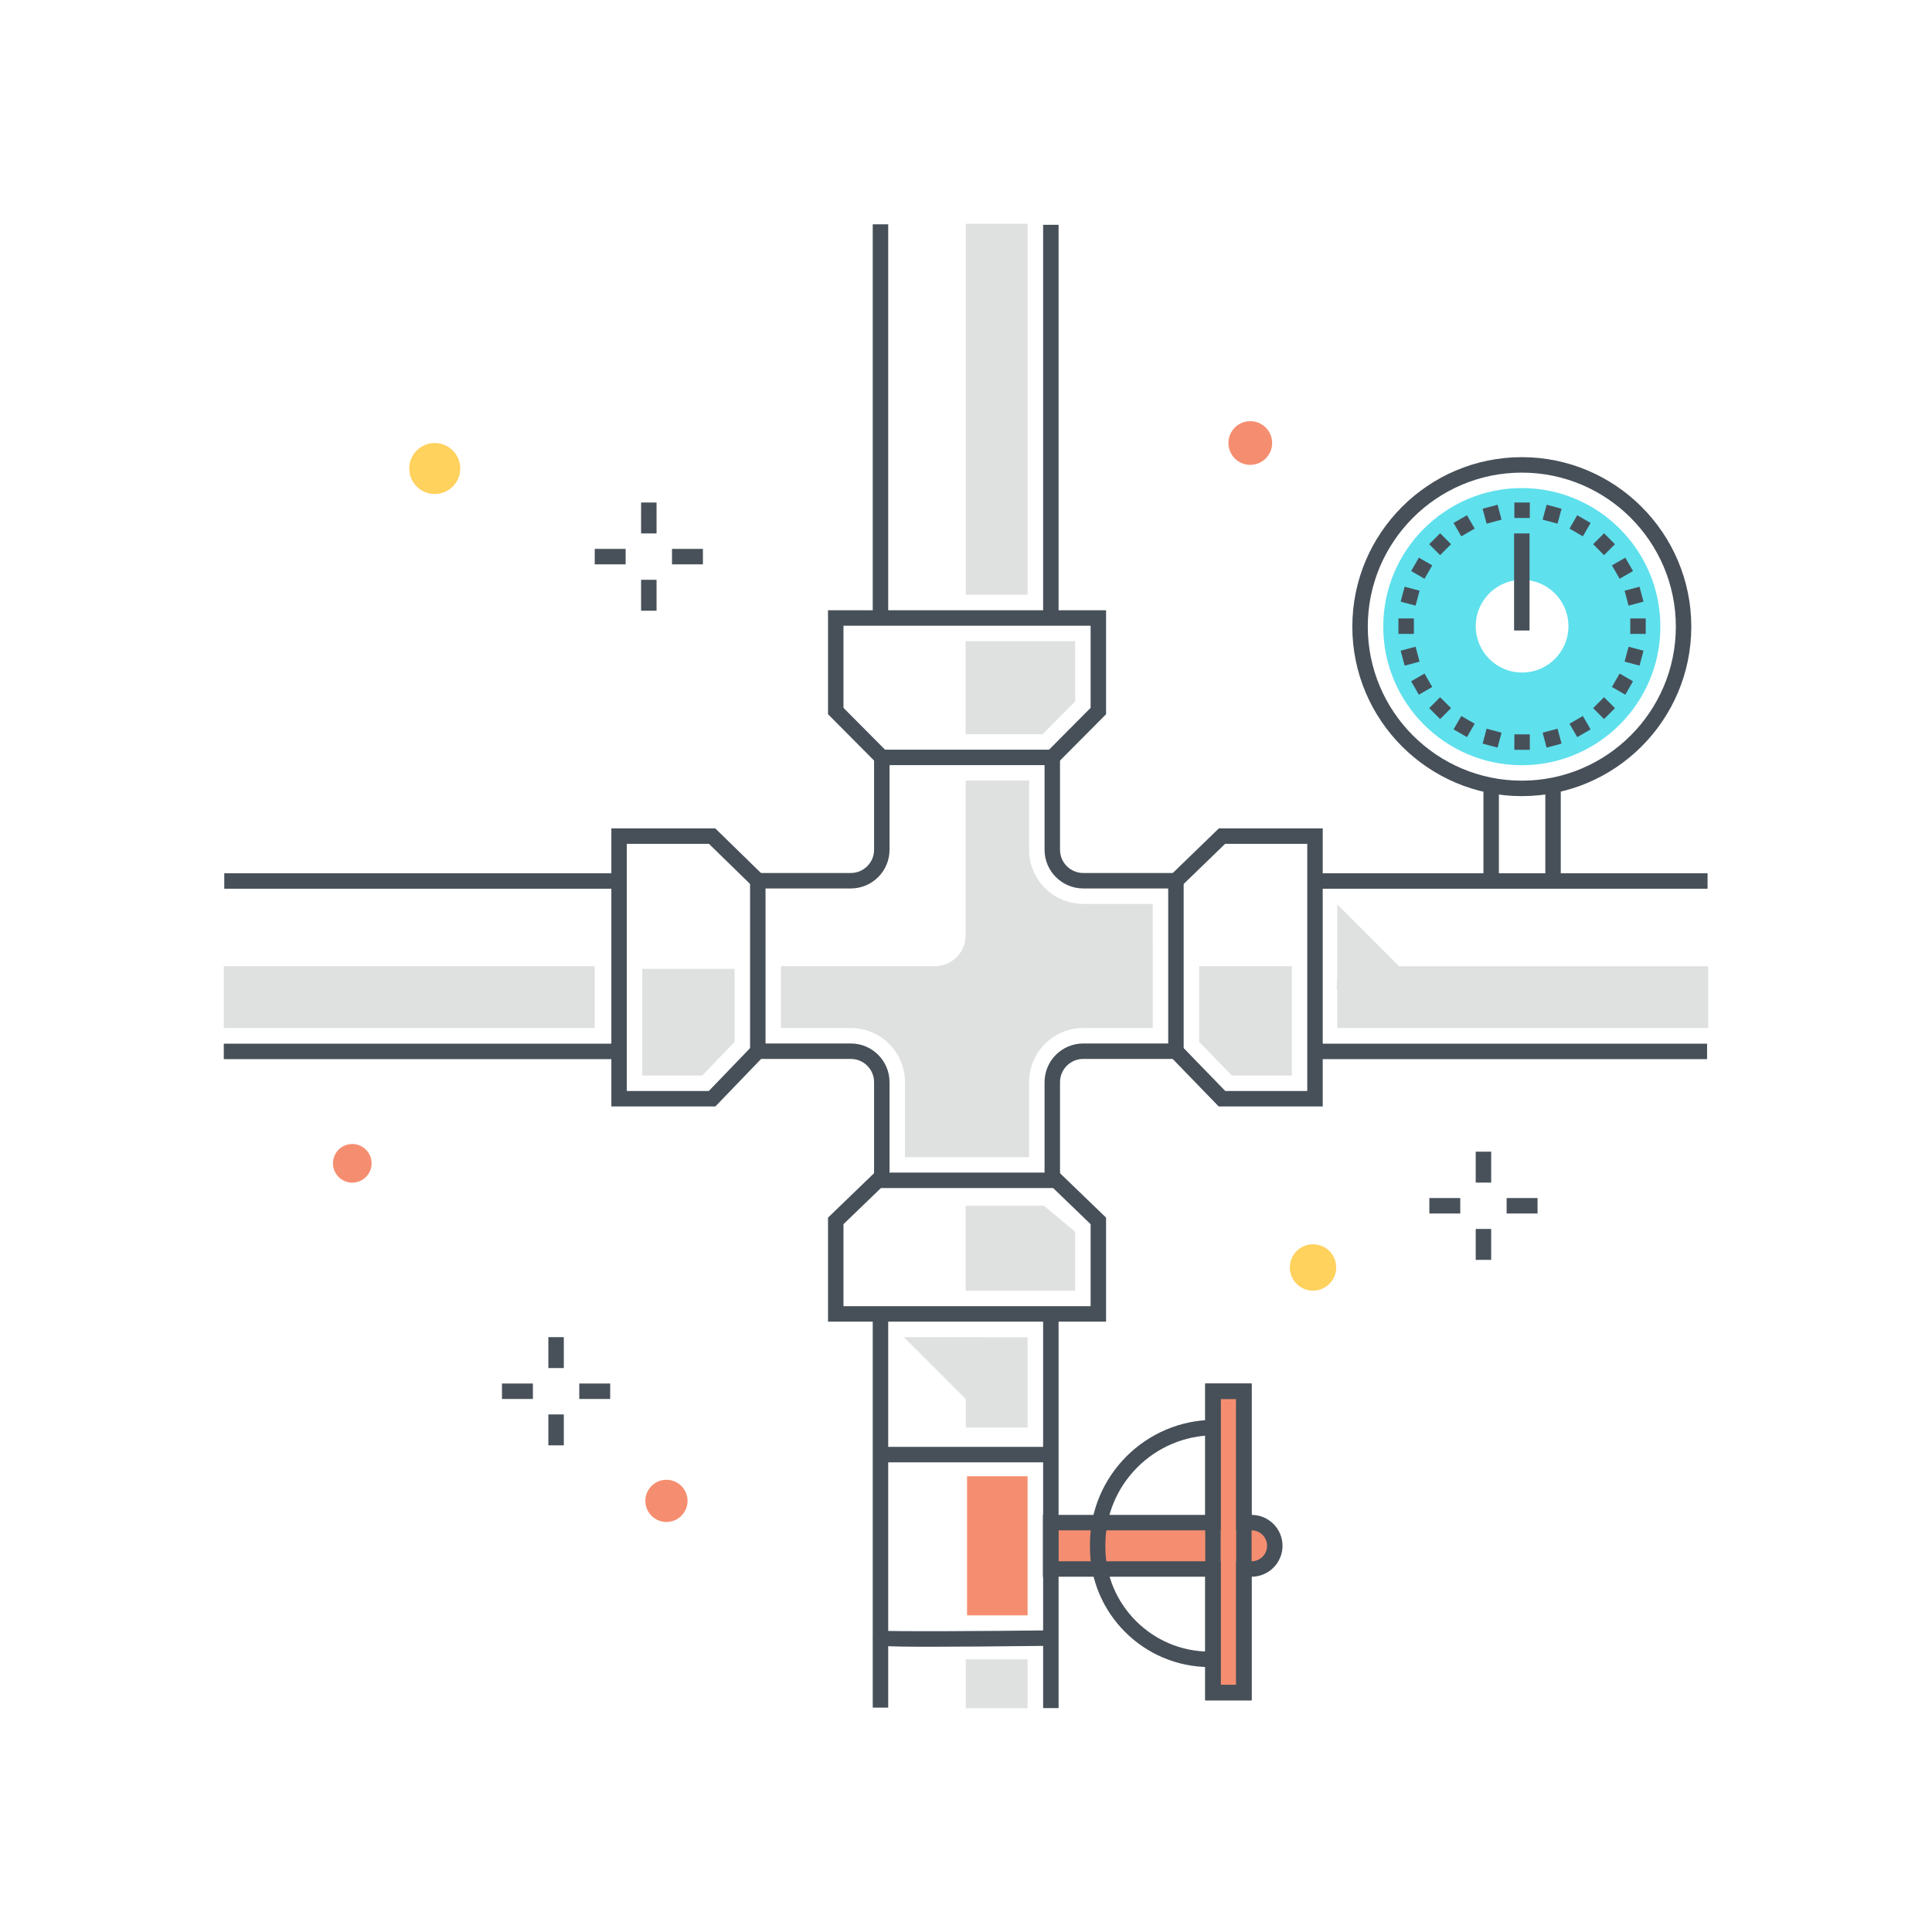 <svg xmlns="http://www.w3.org/2000/svg" width="250" height="250" viewBox="0 0 250 250">
  <g fill="none" fill-rule="evenodd">
    <path fill="#5FE0ED" d="M196.957,87.027 C193.643,87.027 190.957,84.34 190.957,81.027 C190.957,77.713 193.643,75.027 196.957,75.027 C200.271,75.027 202.957,77.713 202.957,81.027 C202.957,84.34 200.271,87.027 196.957,87.027 Z M196.923,63.156 C187.036,63.156 178.992,71.2 178.992,81.087 C178.992,90.974 187.036,99.018 196.923,99.018 C206.809,99.018 214.853,90.974 214.853,81.087 C214.853,71.2 206.809,63.156 196.923,63.156 Z"/>
    <polygon fill="#F58E70" points="156.957 219.027 160.957 219.027 160.957 179.86 156.957 179.86"/>
    <path fill="#F58E70" d="M161.957,203.027 L136.957,203.027 L136.957,197.027 L161.957,197.027 C163.614,197.027 164.957,198.37 164.957,200.027 C164.957,201.683 163.614,203.027 161.957,203.027"/>
    <path fill="#475059" d="M115.104,151.736 L135.166,151.736 L135.166,140.026 C135.166,137.27 137.409,135.026 140.166,135.026 L151.166,135.026 L151.166,114.964 L140.166,114.964 C137.409,114.964 135.166,112.721 135.166,109.964 L135.166,99.004 L115.104,99.004 L115.104,109.964 C115.104,112.721 112.86,114.964 110.104,114.964 L99.059,114.964 L99.06,135.026 L110.104,135.026 C112.86,135.026 115.104,137.27 115.104,140.026 L115.104,151.736 Z M137.166,153.736 L113.104,153.736 L113.104,140.026 C113.104,138.372 111.758,137.026 110.104,137.026 L97.06,137.026 L97.059,112.964 L110.104,112.964 C111.758,112.964 113.104,111.618 113.104,109.964 L113.104,97.004 L137.166,97.004 L137.166,109.964 C137.166,111.618 138.512,112.964 140.166,112.964 L153.166,112.964 L153.166,137.026 L140.166,137.026 C138.512,137.026 137.166,138.372 137.166,140.026 L137.166,153.736 Z"/>
    <polyline fill="#475059" points="171.16 143.174 157.7 143.174 151.448 136.724 152.884 135.331 158.548 141.174 169.16 141.174 169.16 109.192 158.529 109.192 152.861 114.682 151.471 113.245 157.719 107.192 171.16 107.192 171.16 143.174"/>
    <polyline fill="#475059" points="92.571 143.174 79.109 143.174 79.109 107.192 92.553 107.192 98.758 113.248 97.361 114.68 91.738 109.192 81.109 109.192 81.109 141.174 91.72 141.174 97.339 135.334 98.78 136.721 92.571 143.174"/>
    <polyline fill="#475059" points="136.875 98.709 135.457 97.299 141.126 91.594 141.126 80.97 109.145 80.97 109.145 91.594 114.813 97.299 113.395 98.709 107.145 92.418 107.145 78.97 143.126 78.97 143.126 92.418 136.875 98.709"/>
    <polyline fill="#475059" points="143.126 171.021 107.145 171.021 107.145 157.56 113.409 151.517 114.798 152.956 109.145 158.409 109.145 169.021 141.126 169.021 141.126 158.409 135.472 152.956 136.86 151.517 143.126 157.56 143.126 171.021"/>
    <polygon fill="#475059" points="134.98 80.032 136.98 80.032 136.98 29.089 134.98 29.089"/>
    <polygon fill="#475059" points="112.933 79.969 114.933 79.969 114.933 29.026 112.933 29.026"/>
    <polygon fill="#475059" points="134.98 221.026 136.98 221.026 136.98 170.083 134.98 170.083"/>
    <polygon fill="#475059" points="112.933 220.964 114.933 220.964 114.933 170.021 112.933 170.021"/>
    <polygon fill="#475059" points="170.949 137.051 220.895 137.051 220.895 135.051 170.949 135.051"/>
    <polygon fill="#475059" points="171.012 115.003 220.957 115.003 220.957 113.003 171.012 113.003"/>
    <polygon fill="#475059" points="28.957 137.051 79.897 137.051 79.897 135.051 28.957 135.051"/>
    <polygon fill="#475059" points="29.02 115.003 79.96 115.003 79.96 113.003 29.02 113.003"/>
    <path fill="#475059" d="M196.922,61.156 C185.932,61.156 176.991,70.097 176.991,81.087 C176.991,92.077 185.932,101.018 196.922,101.018 C207.912,101.018 216.853,92.077 216.853,81.087 C216.853,70.097 207.912,61.156 196.922,61.156 Z M196.922,103.018 C184.829,103.018 174.991,93.18 174.991,81.087 C174.991,68.994 184.829,59.156 196.922,59.156 C209.015,59.156 218.853,68.994 218.853,81.087 C218.853,93.18 209.015,103.018 196.922,103.018 Z"/>
    <polygon fill="#475059" points="195.922 81.587 197.922 81.587 197.922 69.026 195.922 69.026"/>
    <polygon fill="#475059" points="113.933 189.225 135.98 189.225 135.98 187.225 113.933 187.225"/>
    <path fill="#475059" d="M120.303 213.089C113.642 213.089 113.487 212.936 113.231 212.682L112.933 211.967 113.933 211.967 114.155 211.002C115.149 211.146 128.062 211.057 135.969 210.967L135.992 212.967C128.588 213.051 123.632 213.089 120.303 213.089M157.158 215.716L156.533 215.716C147.989 215.716 141.038 208.765 141.038 200.221L141.038 199.846C141.038 190.957 148.27 183.726 157.158 183.726L157.158 185.726C149.372 185.726 143.038 192.06 143.038 199.846L143.038 200.221C143.038 207.662 149.092 213.716 156.533 213.716L157.158 213.716 157.158 215.716"/>
    <polygon fill="#DFE0E0" points="28.957 133.027 76.957 133.027 76.957 125.031 28.957 125.031"/>
    <polygon fill="#DFE0E0" points="124.974 76.957 132.969 76.957 132.969 28.957 124.974 28.957"/>
    <path fill="#DFE0E0" d="M181.048 125.031L173.043 117.027 173.043 126.249C173.011 127.063 172.957 127.983 172.957 127.983L173.043 127.983 173.043 133.027 221.043 133.027 221.043 125.031 181.048 125.031M149.166 116.964L140.166 116.964C136.3 116.964 133.166 113.83 133.166 109.964L133.166 101.004 124.957 101.004 124.957 121.027C124.957 123.236 123.166 125.027 120.957 125.027L101.059 125.027 101.059 133.027 110.103 133.027C113.969 133.027 117.103 136.161 117.103 140.027L117.103 149.737 133.166 149.737 133.166 140.027C133.166 136.161 136.3 133.027 140.166 133.027L149.167 133.027 149.166 116.964"/>
    <polyline fill="#DFE0E0" points="83.109 125.37 83.109 139.173 90.869 139.173 95.059 134.819 95.059 125.37 83.109 125.37"/>
    <polyline fill="#DFE0E0" points="155.167 125.027 155.167 134.812 159.394 139.173 167.161 139.173 167.161 125.027 155.167 125.027"/>
    <polyline fill="#DFE0E0" points="134.918 95.004 139.126 90.769 139.126 82.97 124.957 82.97 124.957 95.004 134.918 95.004"/>
    <polyline fill="#DFE0E0" points="139.126 167.021 139.126 159.391 135.081 156.026 124.957 156.026 124.957 167.021 139.126 167.021"/>
    <polyline fill="#DFE0E0" points="124.974 184.726 132.969 184.726 132.969 173.043 126.957 173.043 126.957 173.027 116.957 173.027 124.974 181.044 124.974 184.726"/>
    <polygon fill="#DFE0E0" points="124.974 221.043 132.969 221.043 132.969 214.716 124.974 214.716"/>
    <polygon fill="#F58E70" points="125.135 209.027 132.969 209.027 132.969 191.027 125.135 191.027"/>
    <path fill="#475059" d="M157.957,218.026 L159.957,218.026 L159.957,202.026 L161.957,202.026 C163.06,202.026 163.957,201.129 163.957,200.026 C163.957,198.924 163.06,198.026 161.957,198.026 L159.957,198.026 L159.957,181.027 L157.957,181.027 L157.957,198.026 L136.957,198.026 L136.957,202.026 L157.957,202.026 L157.957,218.026 Z M161.957,220.026 L155.957,220.026 L155.957,204.026 L134.957,204.026 L134.957,196.026 L155.957,196.026 L155.957,179.027 L161.957,179.027 L161.957,196.026 C164.163,196.026 165.957,197.82 165.957,200.026 C165.957,202.232 164.163,204.026 161.957,204.026 L161.957,220.026 Z"/>
    <path fill="#475059" d="M157.957,218.026 L159.957,218.026 L159.957,181.027 L157.957,181.027 L157.957,218.026 Z M155.957,220.026 L161.957,220.026 L161.957,179.027 L155.957,179.027 L155.957,220.026 Z"/>
    <polygon fill="#475059" points="191.957 114.027 193.957 114.027 193.957 101.025 191.957 101.025"/>
    <polygon fill="#475059" points="199.962 114.027 201.962 114.027 201.962 101.025 199.962 101.025"/>
    <polygon fill="#475059" points="180.957 82.026 182.957 82.026 182.957 80.026 180.957 80.026"/>
    <polygon fill="#475059" points="210.957 82.026 212.957 82.026 212.957 80.026 210.957 80.026"/>
    <polyline fill="#475059" points="181.761 86.134 181.243 84.202 183.175 83.685 183.692 85.616 181.761 86.134"/>
    <polyline fill="#475059" points="210.738 78.369 210.221 76.437 212.152 75.92 212.67 77.852 210.738 78.369"/>
    <polyline fill="#475059" points="183.601 89.893 182.601 88.16 184.332 87.16 185.332 88.893 183.601 89.893"/>
    <polyline fill="#475059" points="209.581 74.893 208.581 73.16 210.313 72.16 211.313 73.893 209.581 74.893"/>
    <polyline fill="#475059" points="186.351 93.047 184.937 91.633 186.351 90.219 187.765 91.633 186.351 93.047"/>
    <polyline fill="#475059" points="207.563 71.834 206.149 70.42 207.563 69.006 208.978 70.42 207.563 71.834"/>
    <polyline fill="#475059" points="189.823 95.383 188.091 94.383 189.091 92.651 190.823 93.651 189.823 95.383"/>
    <polyline fill="#475059" points="204.823 69.402 203.091 68.402 204.091 66.67 205.823 67.67 204.823 69.402"/>
    <polyline fill="#475059" points="193.781 96.74 191.85 96.223 192.367 94.291 194.299 94.809 193.781 96.74"/>
    <polyline fill="#475059" points="201.546 67.763 199.614 67.245 200.132 65.313 202.063 65.831 201.546 67.763"/>
    <polygon fill="#475059" points="195.957 97.026 197.957 97.026 197.957 95.026 195.957 95.026"/>
    <polygon fill="#475059" points="195.957 67.026 197.957 67.026 197.957 65.026 195.957 65.026"/>
    <polyline fill="#475059" points="200.132 96.74 199.614 94.809 201.546 94.291 202.063 96.223 200.132 96.74"/>
    <polyline fill="#475059" points="192.367 67.763 191.85 65.831 193.781 65.313 194.299 67.245 192.367 67.763"/>
    <polyline fill="#475059" points="204.091 95.383 203.091 93.651 204.823 92.651 205.823 94.383 204.091 95.383"/>
    <polyline fill="#475059" points="189.091 69.402 188.091 67.67 189.823 66.67 190.823 68.402 189.091 69.402"/>
    <polyline fill="#475059" points="207.563 93.047 206.149 91.633 207.563 90.219 208.978 91.633 207.563 93.047"/>
    <polyline fill="#475059" points="186.351 71.834 184.937 70.42 186.351 69.006 187.765 70.42 186.351 71.834"/>
    <polyline fill="#475059" points="210.313 89.893 208.581 88.893 209.581 87.16 211.313 88.16 210.313 89.893"/>
    <polyline fill="#475059" points="184.332 74.893 182.601 73.893 183.601 72.16 185.332 73.16 184.332 74.893"/>
    <polyline fill="#475059" points="212.152 86.134 210.221 85.616 210.738 83.685 212.67 84.202 212.152 86.134"/>
    <polyline fill="#475059" points="183.175 78.369 181.243 77.852 181.761 75.92 183.692 76.437 183.175 78.369"/>
    <polygon fill="#48515A" points="70.957 177.026 72.957 177.026 72.957 173.026 70.957 173.026"/>
    <polygon fill="#48515A" points="70.957 187.026 72.957 187.026 72.957 183.026 70.957 183.026"/>
    <polygon fill="#48515A" points="74.957 181.026 78.957 181.026 78.957 179.026 74.957 179.026"/>
    <polygon fill="#48515A" points="64.957 181.026 68.957 181.026 68.957 179.026 64.957 179.026"/>
    <polygon fill="#48515A" points="190.957 153.026 192.957 153.026 192.957 149.026 190.957 149.026"/>
    <polygon fill="#48515A" points="190.957 163.026 192.957 163.026 192.957 159.026 190.957 159.026"/>
    <polygon fill="#48515A" points="194.957 157.026 198.957 157.026 198.957 155.026 194.957 155.026"/>
    <polygon fill="#48515A" points="184.957 157.026 188.957 157.026 188.957 155.026 184.957 155.026"/>
    <polygon fill="#48515A" points="82.957 69.026 84.957 69.026 84.957 65.026 82.957 65.026"/>
    <polygon fill="#48515A" points="82.957 79.026 84.957 79.026 84.957 75.026 82.957 75.026"/>
    <polygon fill="#48515A" points="86.957 73.026 90.957 73.026 90.957 71.026 86.957 71.026"/>
    <polygon fill="#48515A" points="76.957 73.026 80.957 73.026 80.957 71.026 76.957 71.026"/>
    <path fill="#F58E70" d="M164.615 57.327C164.615 58.89 163.348 60.156 161.786 60.156 160.223 60.156 158.957 58.89 158.957 57.327 158.957 55.765 160.223 54.498 161.786 54.498 163.348 54.498 164.615 55.765 164.615 57.327M48.085 150.533C48.085 151.914 46.966 153.033 45.585 153.033 44.204 153.033 43.085 151.914 43.085 150.533 43.085 149.152 44.204 148.033 45.585 148.033 46.966 148.033 48.085 149.152 48.085 150.533"/>
    <path fill="#FFD15D" d="M172.904,164.009 C172.904,165.665 171.561,167.009 169.904,167.009 C168.247,167.009 166.904,165.665 166.904,164.009 C166.904,162.352 168.247,161.009 169.904,161.009 C171.561,161.009 172.904,162.352 172.904,164.009"/>
    <path fill="#F58E70" d="M83.507,194.213 C83.507,192.705 84.73,191.482 86.238,191.482 C87.746,191.482 88.969,192.705 88.969,194.213 C88.969,195.721 87.746,196.944 86.238,196.944 C84.73,196.944 83.507,195.721 83.507,194.213"/>
    <path fill="#FFD15D" d="M59.556,60.627 C59.556,62.449 58.079,63.927 56.257,63.927 C54.434,63.927 52.957,62.449 52.957,60.627 C52.957,58.805 54.434,57.327 56.257,57.327 C58.079,57.327 59.556,58.805 59.556,60.627"/>
  </g>
</svg>
